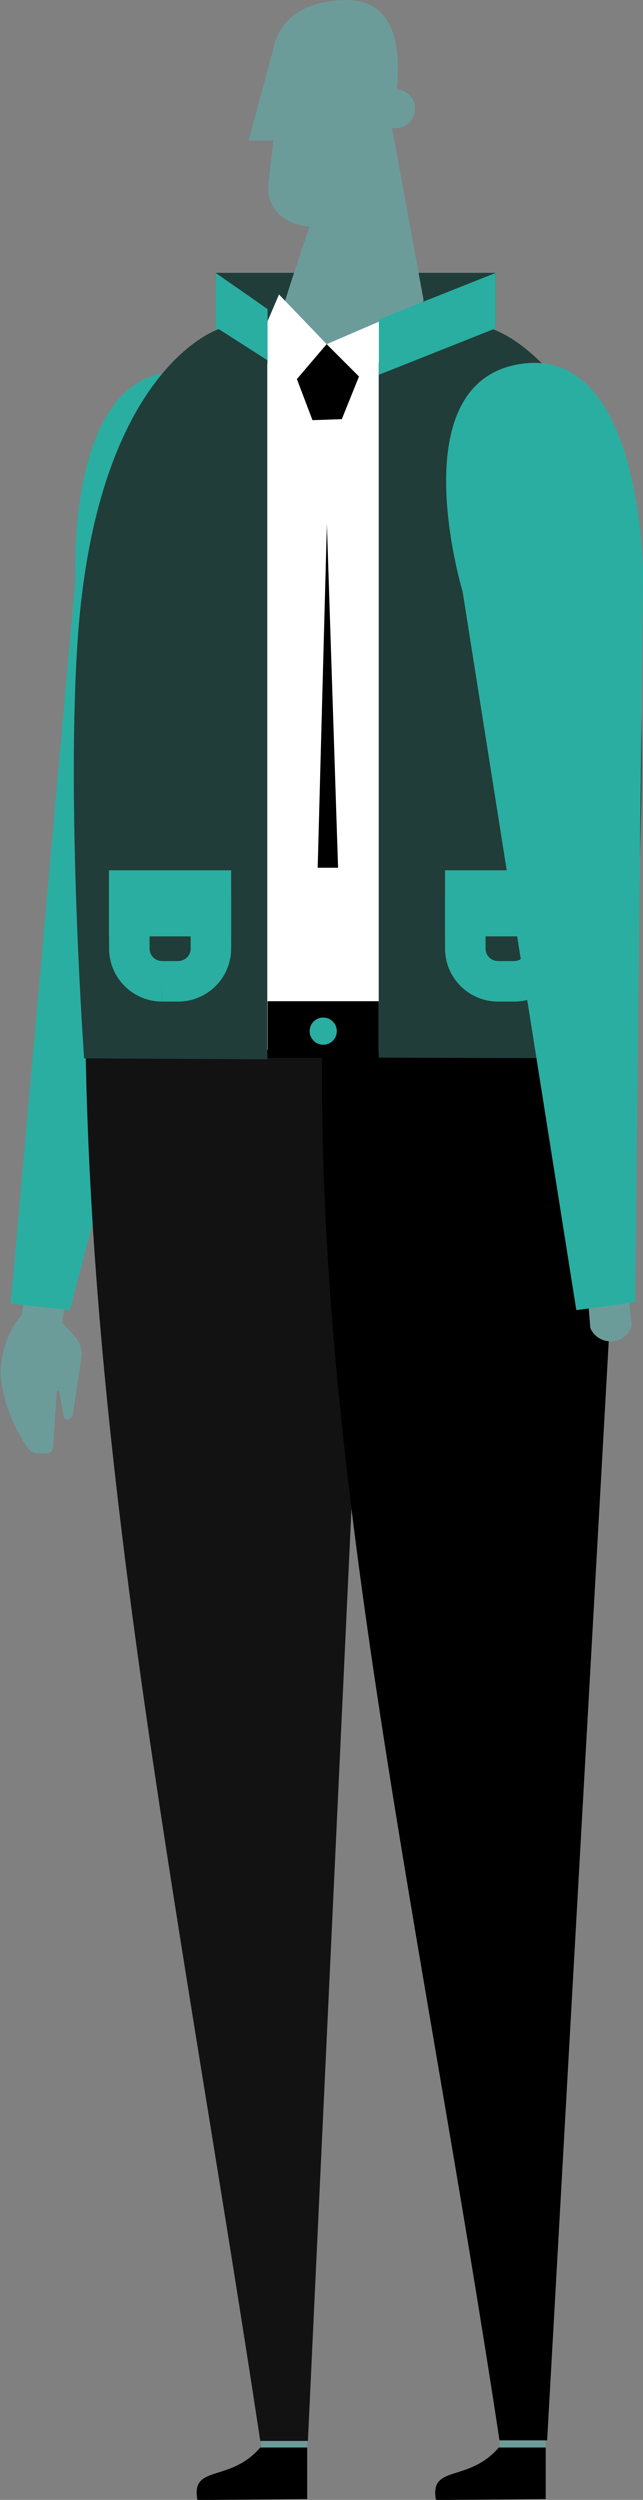 <svg id="Capa_1" data-name="Capa 1" xmlns="http://www.w3.org/2000/svg" viewBox="0 0 44.94 174.63"><rect x="0" y="0" width="44.94" height="174.63" fill="#808080" stroke="none"/><defs><style>.cls-1{fill:#6c9c9a;}.cls-2{fill:#2aaea1;}.cls-3{fill:#121212;}.cls-4{fill:#203d3a;}.cls-5{fill:#fff;}.cls-6{stroke:#fff;}.cls-6,.cls-7{stroke-miterlimit:10;stroke-width:2.83px;}.cls-7{fill:none;stroke:#2aaea1;}</style></defs><title>hello-demo-music-label-features-character</title><path id="MANO" class="cls-1" d="M266.56,153.7l1,1.1a1.83,1.83,0,0,1,.44,1.48l-.59,3.94a.43.43,0,0,1-.33.36h0a.25.25,0,0,1-.3-.2l-.31-1.71a.09.09,0,0,0-.19,0l-.25,3.85a.47.47,0,0,1-.46.44h-.61a.79.79,0,0,1-.66-.34,10.84,10.84,0,0,1-1.93-5,6.55,6.55,0,0,1,1.37-4.23l.92-.35a1.3,1.3,0,0,1,1.18.12Z" transform="translate(-262.32 -61.43)"/><path id="MANO_DERECHA" data-name="MANO DERECHA" class="cls-1" d="M267.06,151.18l-.51,3.33a1.54,1.54,0,0,1-2.83-.56l.54-3.23Z" transform="translate(-262.32 -61.43)"/><path class="cls-2" d="M267.2,152.95l-4.13-.46,4.52-50.63s-.73-15.25,7.82-14.42,4.72,16.28,4.72,16.28Z" transform="translate(-262.32 -61.43)"/><polygon id="TOBILLO_DERECHO" data-name="TOBILLO DERECHO" class="cls-1" points="18.25 171.07 21.47 171.07 21.39 165.21 18.16 165.21 18.25 171.07"/><path id="PIERNA_IZQUIERDA" data-name="PIERNA IZQUIERDA" class="cls-3" d="M288.4,134.41l-4.56,97.53h-3.33c-5.36-35.35-11.71-66.55-12.21-97.37Z" transform="translate(-262.32 -61.43)"/><polygon id="TOBILLO_IZQUIERDO" data-name="TOBILLO IZQUIERDO" class="cls-1" points="34.92 171.07 38.14 171.07 38.06 165.21 34.84 165.21 34.92 171.07"/><path id="PIERNA_DERECHA" data-name="PIERNA DERECHA" d="M306,134.9l-5.44,97h-3.33c-5.36-35.35-12.72-67.34-12.39-96.88Z" transform="translate(-262.32 -61.43)"/><path id="ZAPATO_DERECHO" data-name="ZAPATO DERECHO" d="M280.51,232.4h3.28V236l-7.67.07C275.64,233.55,278.38,234.89,280.51,232.4Z" transform="translate(-262.32 -61.43)"/><path id="ZAPATO_IZQUIERDO" data-name="ZAPATO IZQUIERDO" d="M297.18,232.4h3.28V236l-7.67.07C292.32,233.55,295.05,234.89,297.18,232.4Z" transform="translate(-262.32 -61.43)"/><rect id="CUELLO_CHAQUETA" data-name="CUELLO CHAQUETA" class="cls-4" x="15.08" y="19.06" width="19.55" height="3.86"/><path id="CUELLO" class="cls-1" d="M282.25,82.43s.59,3.39,3.51,4c2.69.61,6.17-4,6.17-4l-2.22-12.11a1.52,1.52,0,0,0-1.63-1.82C286.59,68.43,282.25,82.43,282.25,82.43Z" transform="translate(-262.32 -61.43)"/><polygon id="CAMISA" class="cls-5" points="16.65 22.58 7.05 35.03 6.87 73.33 42.75 73.33 42.75 38.29 32.79 22.28 22.83 24.04 16.65 22.58"/><rect id="CINTO" x="18.7" y="69.94" width="7.77" height="3.95"/><polygon id="CUELLO_DERECHO" data-name="CUELLO DERECHO" class="cls-5" points="22.83 24.04 20.34 27.95 17.83 24.47 19.5 20.57 22.83 24.04"/><circle id="BOTÓN" class="cls-2" cx="22.59" cy="72.03" r="0.95"/><polygon id="CUELLO_IZQUIERDO" data-name="CUELLO IZQUIERDO" class="cls-5" points="22.84 24.04 25.51 27.95 32.56 24.47 30.89 20.57 22.84 24.04"/><g id="CORBATA"><polygon id="CORBATA-2" data-name="CORBATA" class="cls-6" points="25.09 62.03 24.02 29.18 21.63 29.18 20.75 62.03 25.09 62.03"/><polygon id="CORBATA-3" data-name="CORBATA" points="23.89 29.28 25.09 26.3 22.83 24.04 20.75 26.48 21.84 29.35 23.89 29.28"/></g><g id="CHAQUETA_IZQUIERDA" data-name="CHAQUETA IZQUIERDA"><path class="cls-4" d="M296.74,84.42l-7.95,2.35v48.54l17.46.06s1.51-17.88.67-29.53C305.57,87.1,296.74,84.42,296.74,84.42Z" transform="translate(-262.32 -61.43)"/></g><g id="BOLSILLO_IZQUIERDO" data-name="BOLSILLO IZQUIERDO"><path class="cls-7" d="M300.54,125.42v2.28a2.29,2.29,0,0,1-2.28,2.28h-1.14a2.29,2.29,0,0,1-2.28-2.28v-2.28Z" transform="translate(-262.32 -61.43)"/><rect class="cls-7" x="32.52" y="62.21" width="5.71" height="1.78"/></g><polygon id="CUELLO_CHAQUETA-2" data-name="CUELLO CHAQUETA" class="cls-2" points="26.48 26.18 34.63 22.94 34.63 19.07 26.48 22.31 26.48 26.18"/><polygon id="CUELLO_CHAQUETA-3" data-name="CUELLO CHAQUETA" class="cls-2" points="18.7 25.45 15.08 22.94 15.08 19.07 18.7 21.59 18.7 25.45"/><g id="CHAQUETA_DERECHA" data-name="CHAQUETA DERECHA"><path class="cls-4" d="M277.61,84.42,281,86.59v48.84l-12.8-.07s-1.28-17.82-.43-29.53C269.14,87.1,277.61,84.42,277.61,84.42Z" transform="translate(-262.32 -61.43)"/></g><g id="BOLSILLO_DERECHO" data-name="BOLSILLO DERECHO"><path class="cls-7" d="M277.06,125.42v2.28a2.29,2.29,0,0,1-2.28,2.28h-1.14a2.29,2.29,0,0,1-2.28-2.28v-2.28Z" transform="translate(-262.32 -61.43)"/><rect class="cls-7" x="9.03" y="62.21" width="5.71" height="1.78"/></g><path id="MANO_DERECHA-2" data-name="MANO DERECHA" class="cls-1" d="M306.14,150.71l.32,3.35a1.54,1.54,0,0,1-2.88.14l-.27-3.26Z" transform="translate(-262.32 -61.43)"/><path class="cls-2" d="M306.71,152.39l-4.11.56-7.95-50.21s-4.42-14.61,4.07-15.89,8.54,14.64,8.54,14.64Z" transform="translate(-262.32 -61.43)"/><path id="CABEZA" class="cls-1" d="M281.44,71.25H279.7l1.74-6.46s.37-3.35,5.13-3.35c3.44,0,3.76,3.46,3.48,6.23a1.36,1.36,0,1,1-.44,2.67c-.09.38-.15.64-.16.7a15.3,15.3,0,0,1-1.72,3.81,4.89,4.89,0,0,1-3.41,2.42,3.7,3.7,0,0,1-2.36-.75,2.52,2.52,0,0,1-.86-2.3C281.25,72.61,281.44,71.25,281.44,71.25Z" transform="translate(-262.32 -61.43)"/></svg>